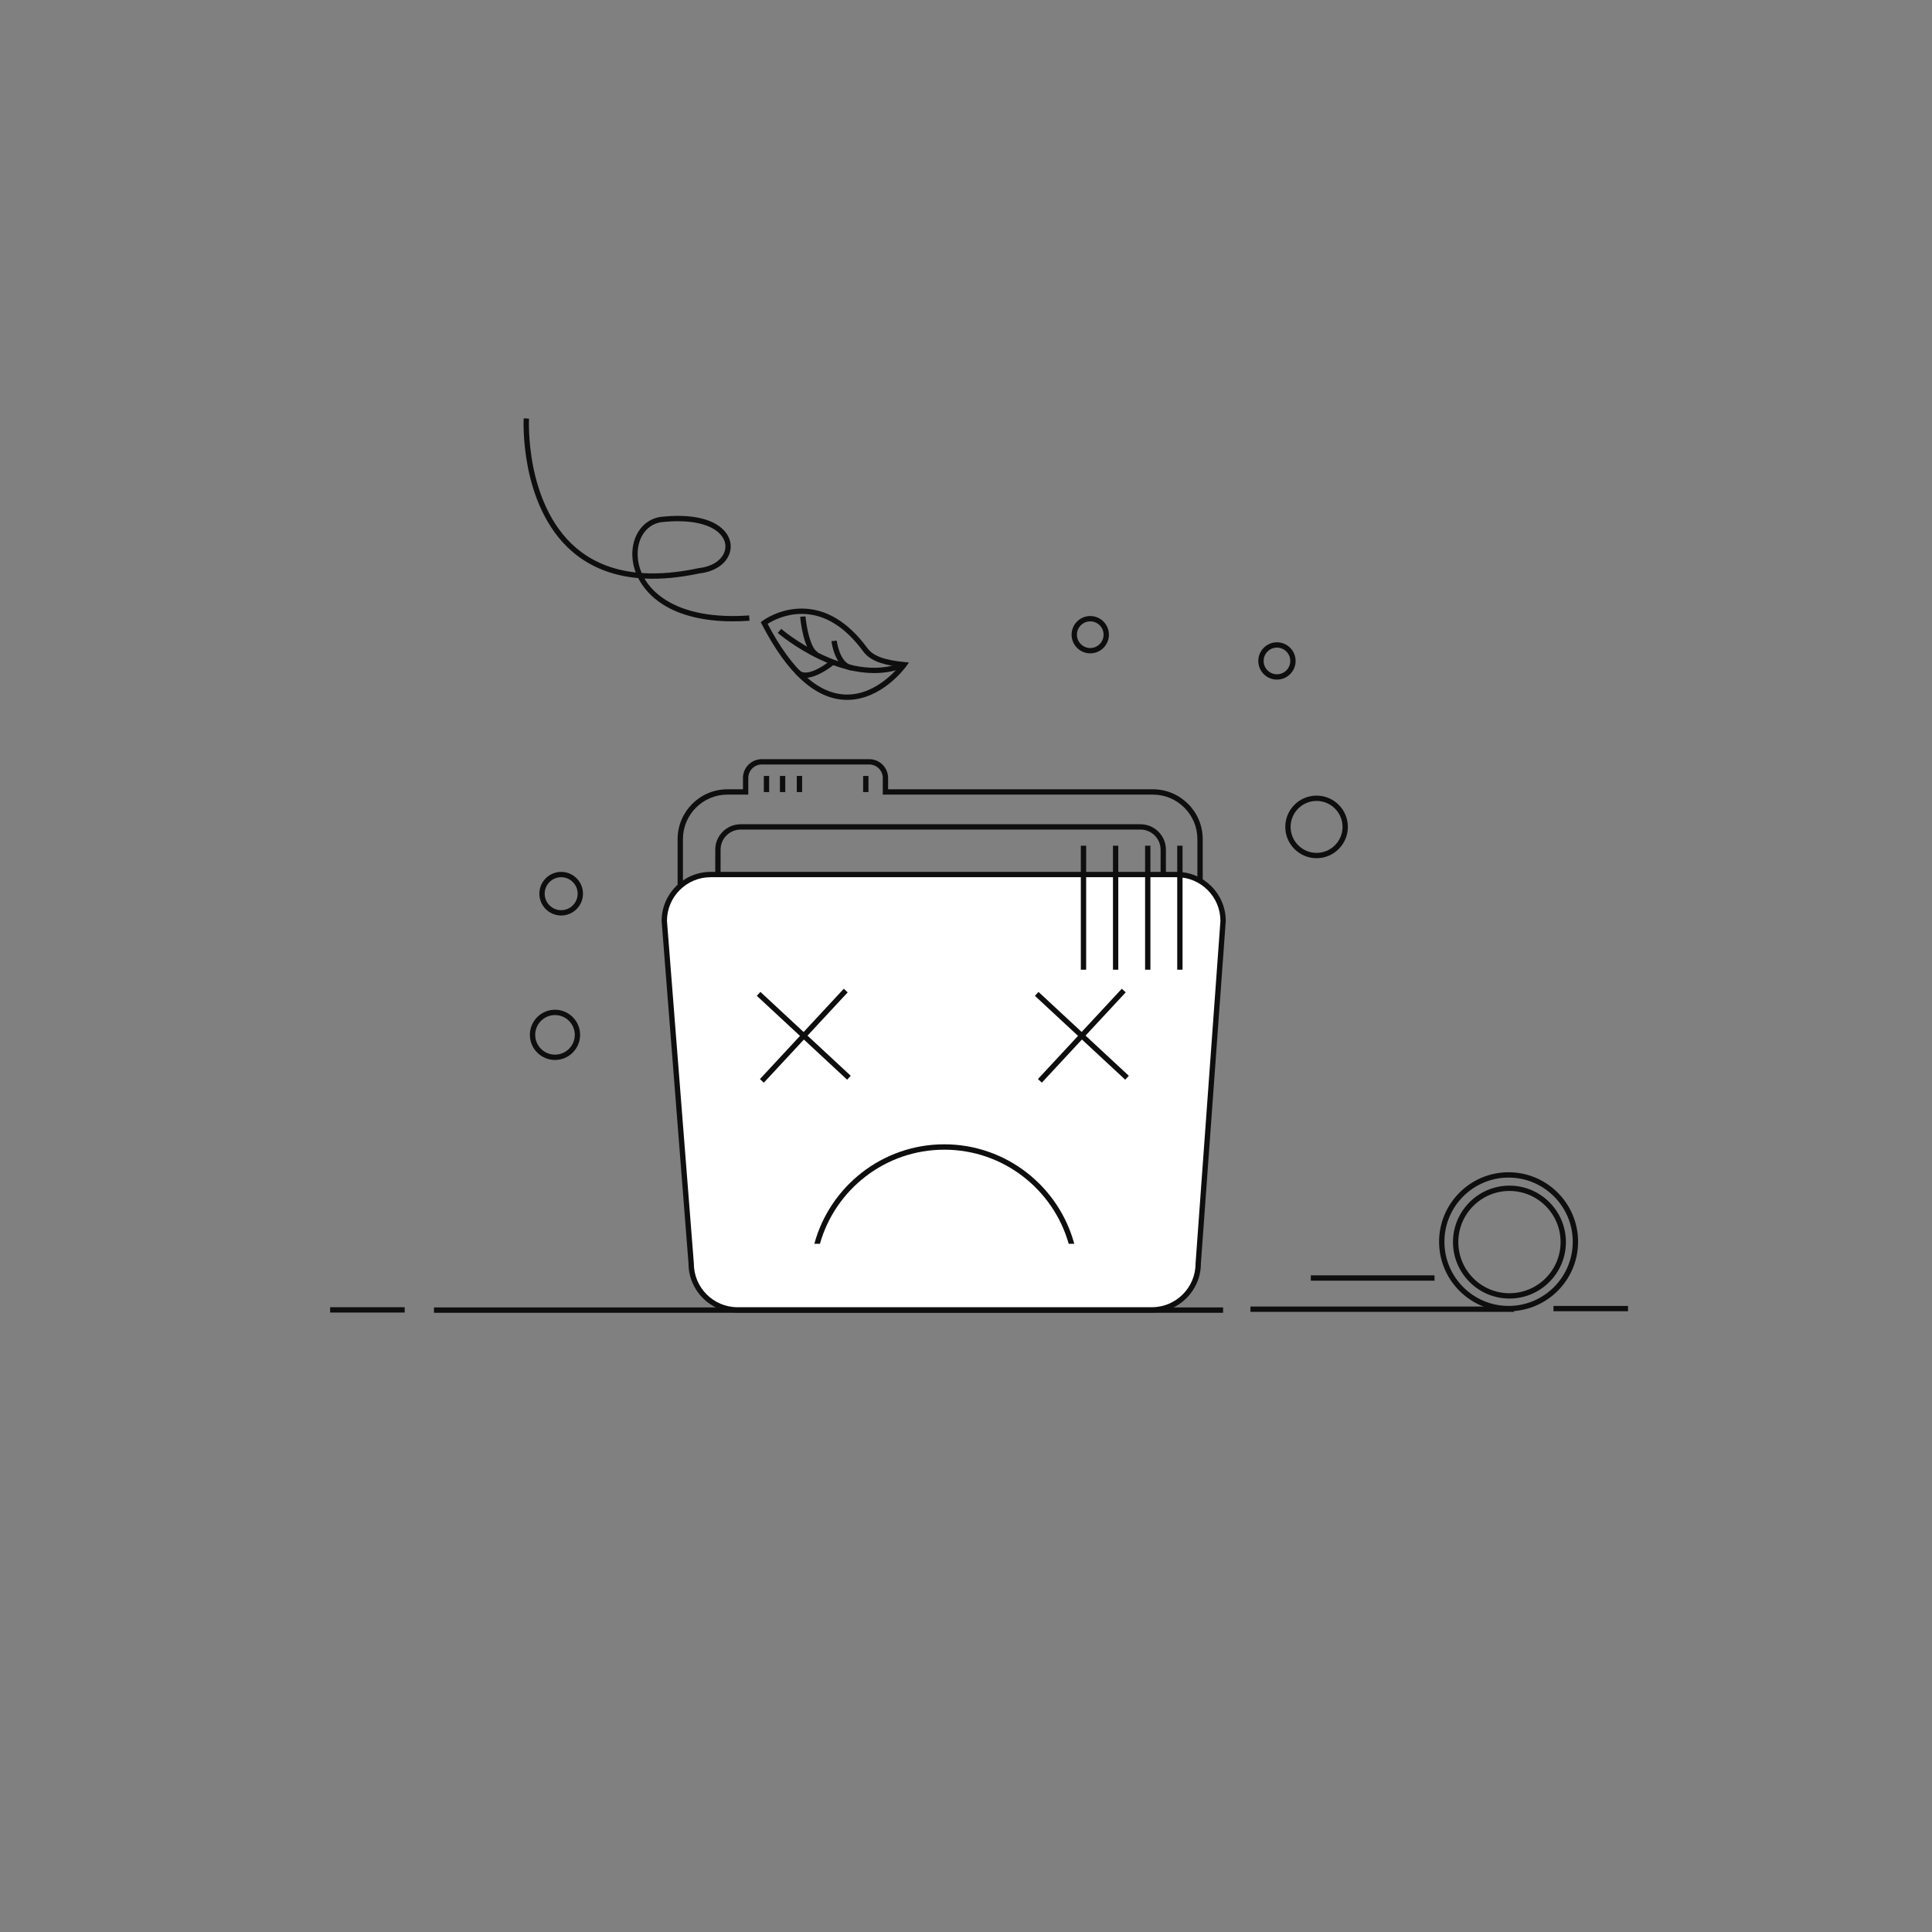 <?xml version="1.0" standalone="no"?><!DOCTYPE svg PUBLIC "-//W3C//DTD SVG 1.1//EN" "http://www.w3.org/Graphics/SVG/1.1/DTD/svg11.dtd"><svg t="1522048308435" class="icon" style="" viewBox="0 0 1024 1024" version="1.1" xmlns="http://www.w3.org/2000/svg" p-id="4860" xmlns:xlink="http://www.w3.org/1999/xlink" width="200" height="200"><rect x="0" y="0" width="1024" height="1024" fill="#808080" stroke="none"/><defs><style type="text/css"></style></defs><path d="M230.011 692.972h418.255v2.822H230.011zM604.472 601.069h-211.885c-7.437 0-13.486-6.05-13.486-13.486v-137.232c0-7.436 6.05-13.486 13.486-13.486h211.885c7.436 0 13.486 6.05 13.486 13.486v137.232c-0 7.437-6.05 13.486-13.486 13.486z m-211.885-161.382c-5.88 0-10.664 4.784-10.664 10.664v137.232c0 5.88 4.784 10.664 10.664 10.664h211.885c5.88 0 10.664-4.784 10.664-10.664v-137.232c0-5.88-4.784-10.664-10.664-10.664h-211.885z" fill="#0E0E0E" p-id="4861"></path><path d="M611.057 612.339h-225.5c-14.562 0-26.408-11.847-26.408-26.408v-141.185c0-14.562 11.847-26.408 26.408-26.408h8.227v-5.997c0-5.493 4.469-9.961 9.961-9.961h57.002c5.493 0 9.961 4.469 9.961 9.961v5.997h140.347c14.561 0 26.408 11.847 26.409 26.408v141.185c0 14.561-11.847 26.408-26.408 26.408z m-225.5-191.18c-13.005 0-23.586 10.581-23.586 23.586v141.185c0 13.005 10.581 23.586 23.586 23.586h225.5c13.005 0 23.586-10.581 23.586-23.586v-141.185c-0.001-13.005-10.582-23.586-23.586-23.586h-143.169v-8.819c0-3.937-3.203-7.139-7.139-7.139h-57.002c-3.937 0-7.139 3.203-7.139 7.139v8.819h-11.049z" fill="#0E0E0E" p-id="4862"></path><path d="M635.083 669.684c0 13.576-11.006 24.582-24.582 24.582h-219.577c-13.576 0-24.582-11.006-24.582-24.582l-14.252-181.575c0-13.576 11.006-24.582 24.582-24.582h247.011c13.576 0 24.582 11.006 24.582 24.582l-13.183 181.575z" fill="#FFFFFF" p-id="4863"></path><path d="M610.501 695.677h-219.577c-14.314 0-25.963-11.63-25.993-25.937l-14.252-181.576v-0.055c0-14.333 11.661-25.993 25.993-25.993h247.011c14.333 0 25.993 11.661 25.993 25.993l-0.004 0.102-13.178 181.525c-0.029 14.309-11.678 25.941-25.994 25.941z m-257-207.623l14.252 181.574v0.055c0 12.777 10.395 23.171 23.171 23.171h219.577c12.777 0 23.171-10.395 23.171-23.171l0.004-0.102 13.178-181.523c-0.028-12.753-10.412-23.121-23.171-23.121h-247.011c-12.759 0-23.142 10.365-23.171 23.117z" fill="#0E0E0E" p-id="4864"></path><path d="M594.581 524.051l2.067 1.921-44.454 47.864-2.068-1.92z" fill="#0E0E0E" p-id="4865"></path><path d="M550.44 525.739L598.311 570.193l-1.921 2.068-47.87-44.454zM447.227 524.055l2.068 1.92-44.447 47.87-2.068-1.92z" fill="#0E0E0E" p-id="4866"></path><path d="M403.04 525.735l47.87 44.453-1.92 2.068-47.87-44.454zM434.577 659.233c8.132-28.75 34.607-49.877 65.925-49.877s57.793 21.127 65.924 49.877h2.953c-8.211-30.34-35.976-52.727-68.878-52.727-32.901 0-60.667 22.387-68.878 52.727h2.953zM404.84 411.271h2.822v8.551h-2.822zM413.378 411.271h2.822v8.551h-2.822zM422.32 411.271h2.822v8.551h-2.822zM457.483 411.271h2.822v8.551h-2.822zM572.862 448.251h2.822v65.719h-2.822zM589.893 448.251h2.822v65.719h-2.822zM606.923 448.251h2.822v65.719h-2.822zM623.954 448.251h2.822v65.719h-2.822zM388.42 329.329c-15.135 0-27.873-3.072-37.198-9.024-5.763-3.678-10.207-8.504-12.949-13.907-13.762-1.244-25.398-5.879-34.785-13.882-14.698-12.532-20.963-31.129-23.63-44.524-2.877-14.448-2.318-25.786-2.293-26.262l2.818 0.149c-0.006 0.114-0.563 11.521 2.258 25.637 2.585 12.935 8.619 30.872 22.689 42.861 8.564 7.298 19.145 11.653 31.63 13.047-0.829-2.191-1.386-4.456-1.649-6.759-0.617-5.416 0.448-10.676 3-14.811 2.664-4.316 6.777-7.104 11.581-7.849l0.053-0.007c16.747-1.955 29.465 1.128 34.892 8.459 2.655 3.586 3.197 7.886 1.485 11.798-2.283 5.218-8.094 8.824-15.553 9.656-10.555 2.263-20.298 3.168-29.198 2.72 2.175 3.76 5.646 7.771 11.17 11.297 10.57 6.747 25.891 9.602 44.307 8.257l0.206 2.815c-3.024 0.22-5.973 0.33-8.833 0.33z m-48.319-25.62c9.101 0.642 19.16-0.214 30.145-2.574l0.144-0.023c6.477-0.706 11.466-3.693 13.346-7.989 1.314-3.003 0.9-6.195-1.168-8.987-4.736-6.397-16.797-9.14-32.269-7.338-8.206 1.289-13.329 9.506-12.185 19.548 0.218 1.913 0.75 4.495 1.988 7.363zM449.052 370.955c-16.295 0-31.532-13.499-45.287-40.122l-0.545-1.056 0.947-0.717c0.351-0.266 8.733-6.508 20.724-6.508 12.872 0 24.574 7.026 34.783 20.883 3.013 4.183 8.888 6.409 19.654 7.459l2.436 0.237-1.426 1.989c-0.522 0.728-12.997 17.834-31.285 17.834z m-42.201-40.306c13.072 24.873 27.267 37.484 42.201 37.484 13.333 0 23.641-10.322 27.424-14.715-10.05-1.257-15.826-3.798-19.084-8.32-9.638-13.082-20.576-19.722-32.502-19.722-8.801 0-15.596 3.726-18.039 5.274z" fill="#0E0E0E" p-id="4867"></path><path d="M463.31 356.746c-9.014 0-18.86-2.472-29.162-7.382-12.731-6.068-21.556-13.581-21.925-13.898l1.837-2.142c0.088 0.075 8.954 7.618 21.362 13.521 11.32 5.386 28.008 10.477 43.226 4.15l1.083 2.606c-5.051 2.1-10.561 3.146-16.421 3.146z" fill="#0E0E0E" p-id="4868"></path><path d="M432.03 348.068c-6.15-3.146-7.756-19.313-7.919-21.146l2.811-0.25c0.564 6.325 2.799 17.045 6.393 18.884l-1.286 2.512zM451.352 355.417c-8.917-1.343-10.603-14.988-10.67-15.568l2.803-0.327c0.014 0.121 1.5 12.081 8.287 13.104l-0.42 2.79zM426.854 359.272c-2.099 0-4.038-0.675-5.527-2.438l2.156-1.821c4.372 5.176 16.89-5.049 17.015-5.153l1.811 2.165c-0.456 0.381-8.764 7.247-15.455 7.247zM799.582 694.993c-20.311 0-36.836-16.524-36.836-36.836s16.524-36.836 36.836-36.836 36.836 16.524 36.836 36.836-16.524 36.836-36.836 36.836z m0-70.849c-18.755 0-34.013 15.258-34.013 34.013s15.258 34.013 34.013 34.013 34.013-15.258 34.013-34.013-15.258-34.013-34.013-34.013z" fill="#0E0E0E" p-id="4869"></path><path d="M800.04 688.259c-16.5 0-29.925-13.425-29.925-29.925s13.425-29.925 29.925-29.925 29.925 13.425 29.925 29.925-13.425 29.925-29.925 29.925z m0-57.028c-14.944 0-27.103 12.158-27.103 27.103s12.158 27.103 27.103 27.103 27.103-12.158 27.103-27.103-12.158-27.103-27.103-27.103z" fill="#0E0E0E" p-id="4870"></path><path d="M662.759 692.493h139.703v2.822h-139.703z" fill="#0E0E0E" p-id="4871"></path><path d="M694.758 675.967h65.572v2.822h-65.572z" fill="#0E0E0E" p-id="4872"></path><path d="M818.242 656.569l-14.416 4.898 4.114 3.568-2.592 2.988-5.081-4.407-1.966 2.267 5.081 4.407-2.617 3.017-5.081-4.407-3.593 4.143-4.59-3.981 3.593-4.143-5.255-4.558 2.617-3.017 5.255 4.558 1.966-2.267-5.255-4.558 2.592-2.988 4.229 3.668 2.97-14.827 4.908 4.257c-1.767 6.528-2.991 10.778-3.673 12.749l0.101 0.088a48.609 48.609 0 0 0 0.963-0.556c0.616-0.36 2.61-1.26 5.985-2.701l5.097-2.231 4.649 4.031z" fill="" p-id="4873"></path><path d="M697.811 454.865c-9.148 0-16.589-7.442-16.589-16.589s7.442-16.589 16.589-16.589 16.589 7.442 16.589 16.589-7.441 16.589-16.589 16.589z m0-30.356c-7.591 0-13.767 6.176-13.767 13.767s6.176 13.767 13.767 13.767 13.767-6.176 13.767-13.767-6.175-13.767-13.767-13.767z" fill="#0E0E0E" p-id="4874"></path><path d="M294.157 561.806c-7.34 0-13.312-5.971-13.312-13.311s5.972-13.312 13.312-13.312 13.312 5.972 13.312 13.312-5.971 13.311-13.312 13.311z m0-23.801c-5.784 0-10.489 4.706-10.489 10.489s4.706 10.489 10.489 10.489 10.489-4.705 10.489-10.489-4.705-10.489-10.489-10.489z" fill="#0E0E0E" p-id="4875"></path><path d="M577.857 346.292c-5.453 0-9.889-4.436-9.889-9.889s4.436-9.889 9.889-9.889c5.453 0 9.889 4.436 9.889 9.889s-4.436 9.889-9.889 9.889z m0-16.956c-3.896 0-7.066 3.17-7.066 7.067 0 3.896 3.17 7.067 7.066 7.067 3.897 0 7.067-3.17 7.067-7.067s-3.17-7.067-7.067-7.067z" fill="#0E0E0E" p-id="4876"></path><path d="M676.811 360.206c-5.453 0-9.889-4.436-9.889-9.889s4.436-9.889 9.889-9.889c5.453 0 9.889 4.436 9.889 9.889s-4.436 9.889-9.889 9.889z m0-16.956c-3.896 0-7.066 3.17-7.066 7.067s3.17 7.067 7.066 7.067c3.897 0 7.067-3.17 7.067-7.067s-3.17-7.067-7.067-7.067z" fill="#0E0E0E" p-id="4877"></path><path d="M297.434 485.238c-6.375 0-11.561-5.187-11.561-11.561s5.187-11.561 11.561-11.561 11.561 5.187 11.561 11.561-5.186 11.561-11.561 11.561z m0-20.3c-4.819 0-8.739 3.92-8.739 8.739s3.92 8.739 8.739 8.739 8.739-3.92 8.739-8.739-3.92-8.739-8.739-8.739z" fill="#0E0E0E" p-id="4878"></path><path d="M174.978 692.855h39.511v2.822H174.978z" fill="#0E0E0E" p-id="4879"></path><path d="M823.38 692.171H862.894v2.822h-39.514z" fill="#0E0E0E" p-id="4880"></path></svg>
